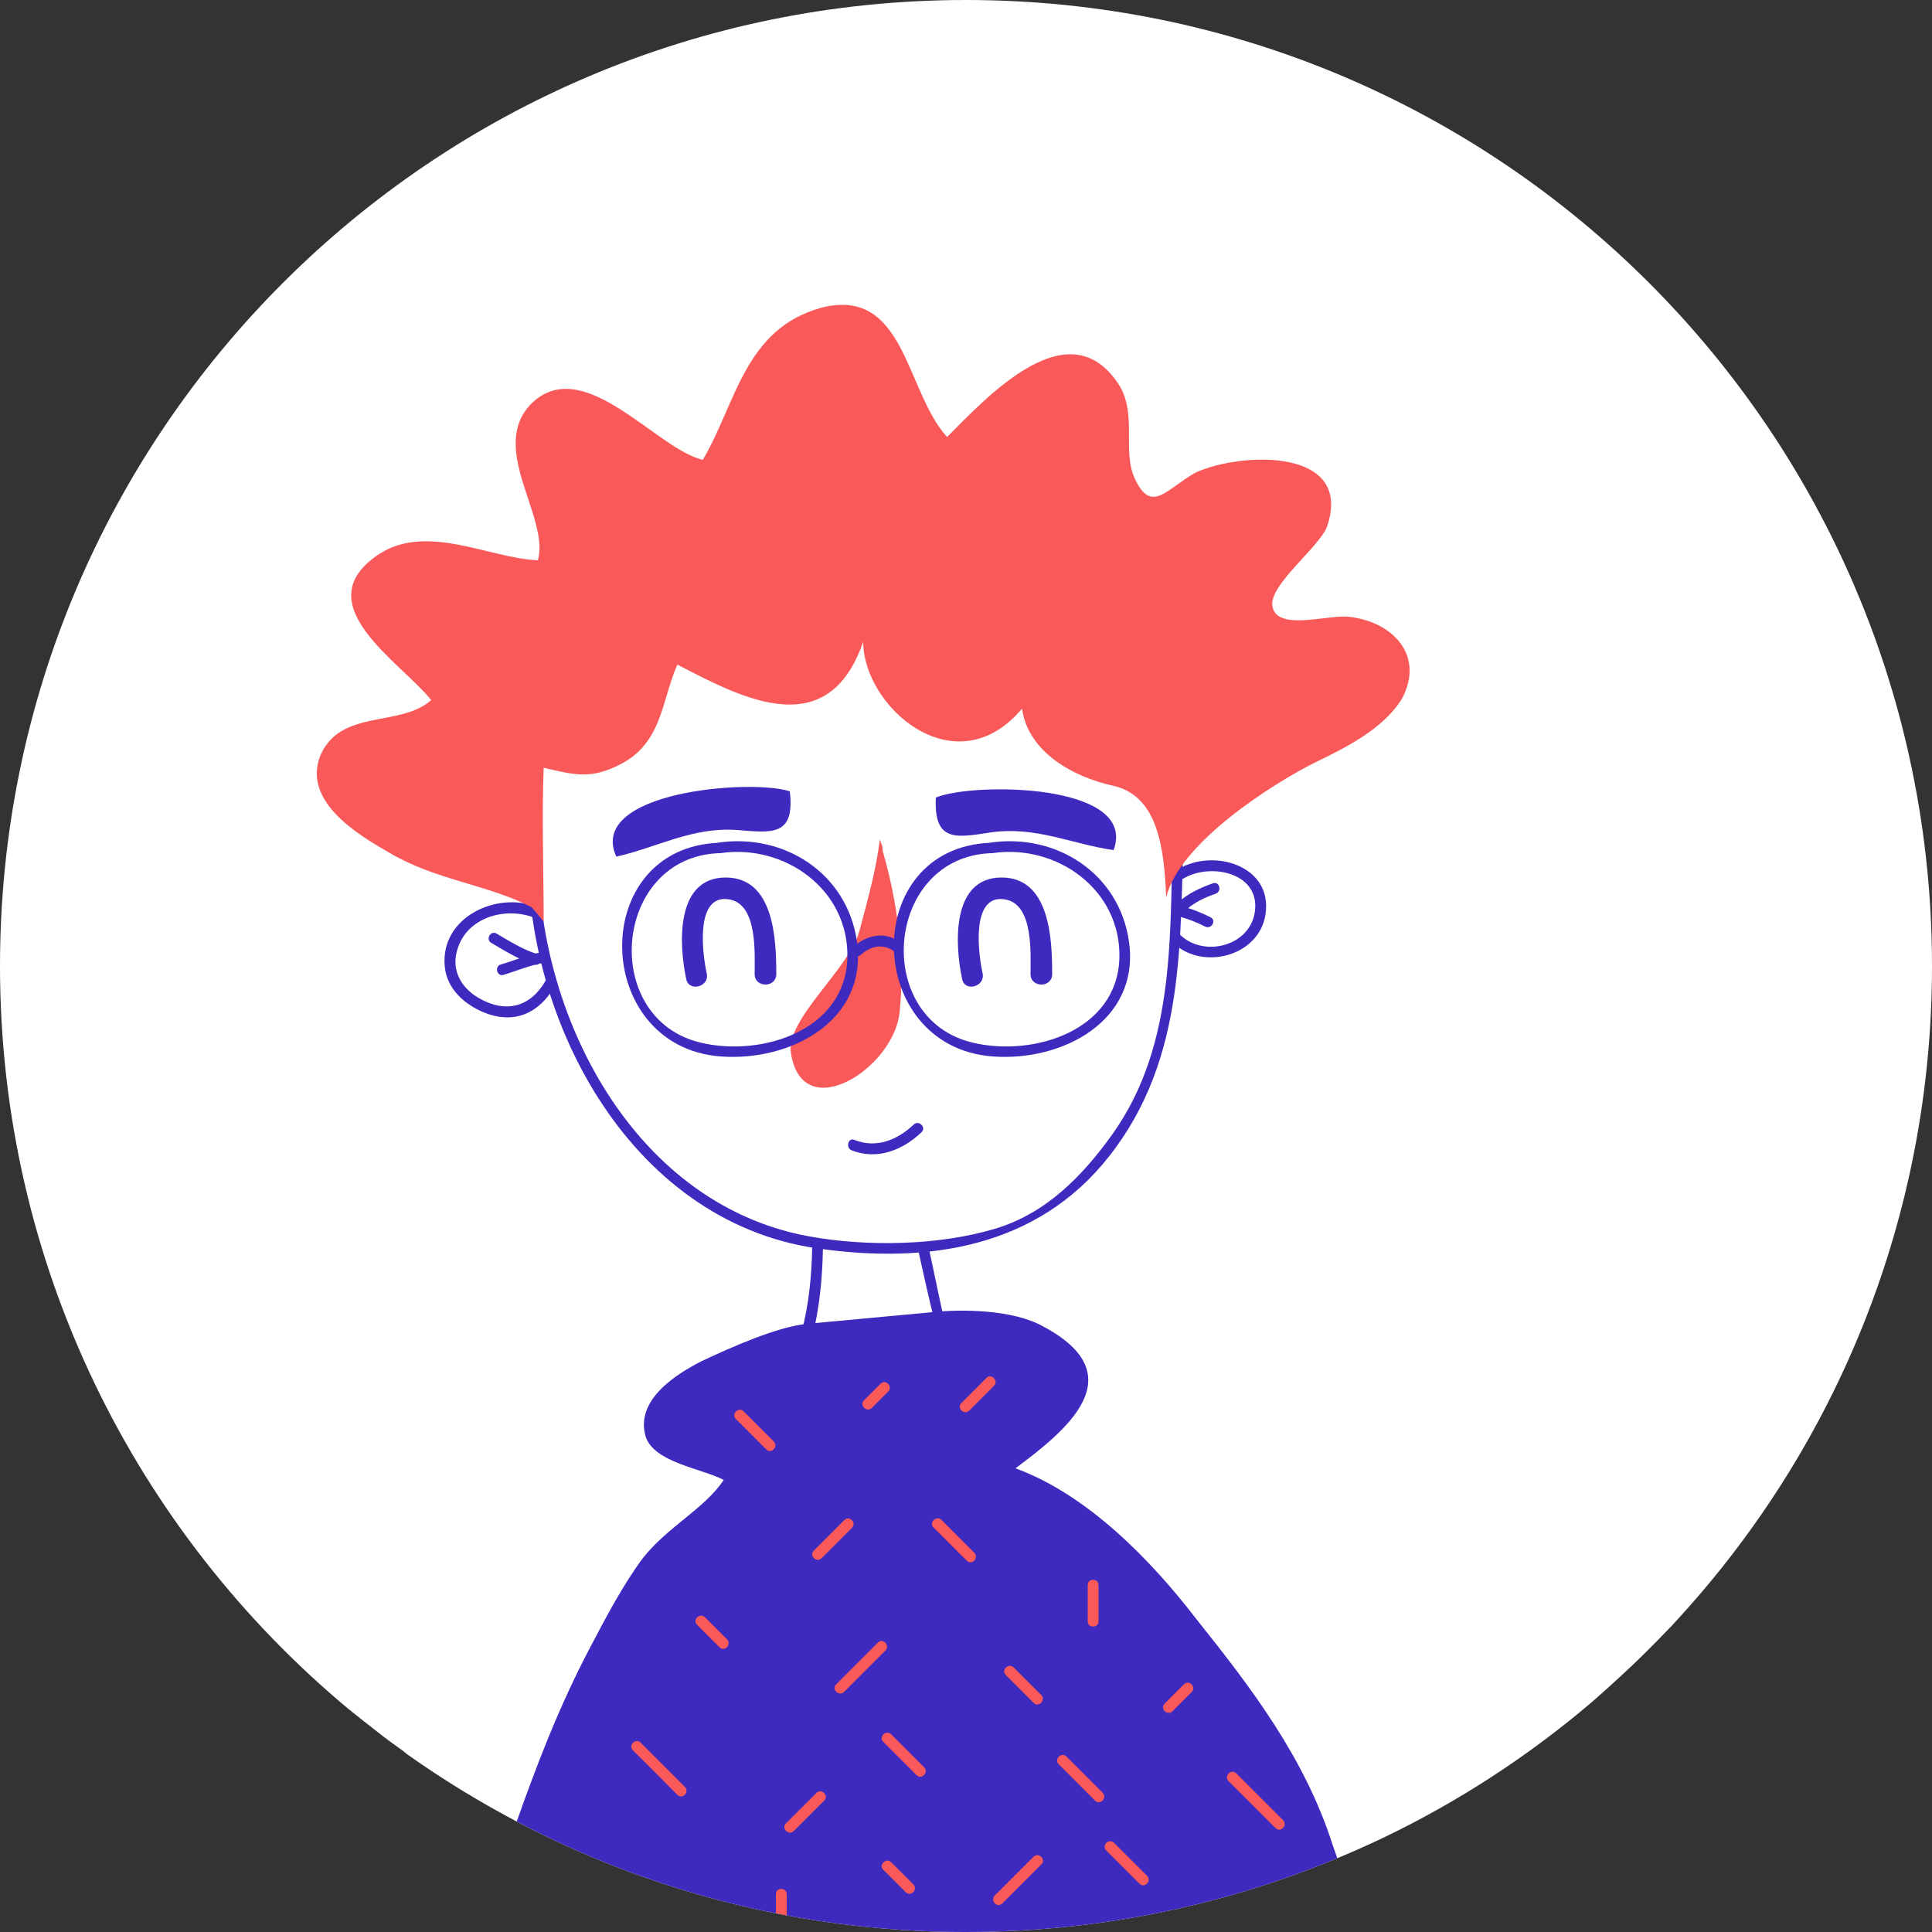 <?xml version="1.0" encoding="utf-8"?>
<!-- Generator: Adobe Illustrator 23.0.1, SVG Export Plug-In . SVG Version: 6.00 Build 0)  -->
<svg version="1.1" id="Layer_1" xmlns="http://www.w3.org/2000/svg" xmlns:xlink="http://www.w3.org/1999/xlink" x="0px" y="0px"
	 viewBox="0 0 500 500" style="enable-background:new 0 0 500 500;" xml:space="preserve">
<rect x="0" y="0" width="500" height="500" fill="#333333" stroke="none"/>
<style type="text/css">
	.st0{fill:#FFFFFF;}
	.st1{clip-path:url(#SVGID_2_);}
	.st2{fill:#3E2ABE;}
	.st3{fill:#F95959;}
</style>
<g>
	<path class="st0" d="M500,250c0,64.9-24.7,124-65.3,168.5c-0.7,0.8-1.4,1.5-2,2.2c-0.2,0.2-0.4,0.4-0.6,0.6
		c-4.2,4.4-8.5,8.7-13,12.8c-2.3,2.1-4.6,4.2-6.9,6.2c-16.4,14-34.6,25.9-54.2,35.3C325.3,491.2,288.7,500,250,500
		c-29.5,0-57.9-5.1-84.2-14.5c-21.6-7.7-41.9-18.4-60.3-31.4c-0.2-0.1-0.4-0.3-0.5-0.4c-0.2-0.2-0.4-0.3-0.6-0.5
		c-2.2-1.6-4.5-3.2-6.6-4.9c-2.6-2-5.1-4-7.6-6C35.1,396.4,0,327.3,0,250C0,111.9,111.9,0,250,0S500,111.9,500,250z"/>
	<g>
		<g>
			<defs>
				<path id="SVGID_1_" d="M500,250c0,64.9-24.7,124-65.3,168.5c-0.7,0.8-1.4,1.5-2,2.2c-0.2,0.2-0.4,0.4-0.6,0.6
					c-4.2,4.4-8.5,8.7-13,12.8c-2.3,2.1-4.6,4.2-6.9,6.2c-16.4,14-34.6,25.9-54.2,35.3C325.3,491.2,288.7,500,250,500
					c-29.5,0-57.9-5.1-84.2-14.5c-21.6-7.7-41.9-18.4-60.3-31.4c-0.2-0.1-0.4-0.3-0.5-0.4c-0.2-0.2-0.4-0.3-0.6-0.5
					c-2.2-1.6-4.5-3.2-6.6-4.9c-2.6-2-5.1-4-7.6-6C35.1,396.4,0,327.3,0,250C0,111.9,111.9,0,250,0S500,111.9,500,250z"/>
			</defs>
			<clipPath id="SVGID_2_">
				<use xlink:href="#SVGID_1_"  style="overflow:visible;"/>
			</clipPath>
			<g class="st1">
				<g>
					<path class="st2" d="M136.7,216.4c-2,45.9,25.6,99.6,74.9,106.7c28.7,4.1,56.9-0.3,75.4-23.8c20.2-25.6,18.3-56.4,19.4-87.2
						c0.1-1.8-2.7-1.8-2.8,0c-1,28,1.3,57.8-15.9,81.7c-7.7,10.7-17.1,20.3-30.2,24.2c-14.7,4.4-33.4,4.7-48.5,1.9
						c-46.3-8.7-71.5-59.9-69.6-103.5C139.6,214.6,136.8,214.6,136.7,216.4L136.7,216.4z"/>
				</g>
				<g>
					<path class="st2" d="M139,234.7c-10.5-4.1-25.1,2.7-23.9,15.4c0.5,5.7,5,9.8,10.1,11.9c7.8,3.2,14.3,0.3,18.4-6.8
						c0.9-1.5-1.5-2.9-2.4-1.4c-3.9,6.8-10.2,8.5-17.1,4.6c-4.1-2.3-6.9-6.3-6.1-11.1c1.6-9.5,12.2-12.9,20.3-9.8
						C139.9,238,140.7,235.3,139,234.7L139,234.7z"/>
				</g>
				<g>
					<path class="st2" d="M140.4,246.4c-3.7,0.6-7.2,2.2-10.8,3.2c-1.7,0.5-1,3.2,0.7,2.7c3.6-1.1,7.1-2.6,10.8-3.2
						C142.9,248.8,142.2,246.1,140.4,246.4L140.4,246.4z"/>
				</g>
				<g>
					<path class="st2" d="M139,246.9c-3.8-1.2-7.1-3.3-10.5-5.3c-1.5-0.9-2.9,1.5-1.4,2.4c3.6,2.1,7.1,4.3,11.1,5.6
						C140,250.2,140.7,247.5,139,246.9L139,246.9z"/>
				</g>
				<g>
					<path class="st2" d="M303.5,243.9c7.5,7.4,22.3,3.7,24-7.2c2-12.7-13.5-17.3-22.7-11.7c-1.5,0.9-0.1,3.3,1.4,2.4
						c7.1-4.3,20.3-1.5,18.5,8.9c-1.5,8.7-13.3,11.5-19.3,5.6C304.2,240.6,302.3,242.6,303.5,243.9L303.5,243.9z"/>
				</g>
				<g>
					<path class="st2" d="M306.6,235.8c2.3-2.2,5.1-3.5,8-4.5c1.7-0.6,1-3.3-0.7-2.7c-3.4,1.2-6.6,2.7-9.3,5.2
						C303.3,235,305.3,237,306.6,235.8L306.6,235.8z"/>
				</g>
				<g>
					<path class="st2" d="M305.2,237.2c2.3,0.6,4.5,1.5,6.7,2.6c1.6,0.8,3-1.6,1.4-2.4c-2.4-1.2-4.8-2.2-7.4-2.8
						C304.2,234.1,303.5,236.7,305.2,237.2L305.2,237.2z"/>
				</g>
				<path class="st3" d="M137.6,234.8c-11.3-5.9-24.9-7-36.8-14.1c-8.6-4.9-22.7-13.5-17.8-25.4c5.4-11.9,20.5-7,28.6-14.1
					c-7.6-9.7-33-24.9-13.5-37.8c12.4-8.1,28.6,1.1,41.1,1.6c3.2-11.3-13.5-29.7-1.1-41.1c13.5-11.9,31.9,12.4,43.8,15.1
					c8.6-14.6,10.8-34,30.8-39.4c21.6-5.4,21.6,21.6,32.4,33.5c10.3-10.3,31.9-34,44.8-13c4.3,7.6,0.5,16.7,3.8,23.8
					c4.3,9.2,8.1,2.7,15.7-1.6c11.9-5.4,41.1-6.5,34,14.1c-2.2,5.4-15.1,15.1-14.1,20.5c1.1,6.5,14.1,2.2,19.5,2.7
					c11.3,1.1,20,9.7,14.1,21.1c-4.9,8.1-15.1,13-22.7,16.7c-10.8,5.4-35.1,20.8-38.4,34.9c-0.5-13-2.2-26.2-13.5-28.9
					c-10.3-2.2-22.2-8.6-23.8-20c-17.3,20.5-41.1-0.5-41.1-17.3c-9.2,26.5-31.3,14.6-48.1,5.9c-4.3,9.7-3.8,21.1-16.2,26.5
					c-7,3.2-11.3,1.8-18.4,0.2c-0.5,11.9,0,27.9,0,39.8"/>
				<path class="st3" d="M227.7,217.3c-1,8-3.1,15.4-5.2,23.3c-2.4,10-19.3,23.1-17.8,32c3,18.9,26.5,4,28.1-10.5
					c1.5-14.1-0.6-29-4.4-42C228.5,219,228.1,218.4,227.7,217.3"/>
				<path class="st2" d="M242.2,206.4c-0.6,11.9,5.6,10.3,14.4,9c11.6-1.6,20.9,3.1,31.6,4.6C294.6,202.6,251.8,202.4,242.2,206.4"
					/>
				<path class="st2" d="M204.4,204.8c1.4,11.8-4.8,10.7-13.7,10c-11.6-0.8-20.6,4.5-31.2,6.9C151.8,204.8,194.5,201.5,204.4,204.8"
					/>
				<g>
					<path class="st2" d="M182.9,251.9c-1.1-4.9-3.2-20.9,6-19.1c7.2,1.4,6.4,14,6.4,19.3c0,3.6,5.6,3.6,5.6,0c0-9.1-0.6-25-13.1-25
						c-13.1,0-12.1,17.5-10.2,26.3C178.3,256.8,183.7,255.4,182.9,251.9L182.9,251.9z"/>
				</g>
				<g>
					<path class="st2" d="M254.3,251.9c-1.1-4.9-3.2-20.9,6-19.1c7.2,1.4,6.4,14,6.4,19.3c0,3.6,5.6,3.6,5.6,0c0-9.1-0.6-25-13.1-25
						c-13.1,0-12.1,17.5-10.2,26.3C249.7,256.8,255,255.4,254.3,251.9L254.3,251.9z"/>
				</g>
				<g>
					<path class="st2" d="M220.4,297.7c6.6,2.6,13.2,0,18.1-4.7c1.3-1.2-0.7-3.2-2-2c-4.2,4-9.7,6.3-15.4,4
						C219.5,294.3,218.8,297.1,220.4,297.7L220.4,297.7z"/>
				</g>
				<g>
					<path class="st2" d="M186.1,218.1c-34.1,1.3-32.9,52.7,0.3,55.3c17.9,1.4,38.2-9,35.4-29.6c-2.5-17.9-19-28.3-36.1-25.7
						c-1.8,0.3-1,2.9,0.7,2.7c16.6-2.5,33.4,9.4,32.9,27.2c-0.6,18.7-22.1,25.5-37.7,21.9c-26.5-6-23-48.1,4.5-49.1
						C187.9,220.8,187.9,218,186.1,218.1L186.1,218.1z"/>
				</g>
				<g>
					<path class="st2" d="M256.4,218.1c-34.1,1.3-32.9,52.7,0.4,55.3c17.9,1.4,38.2-9,35.4-29.6c-2.5-17.9-19-28.3-36.1-25.7
						c-1.8,0.3-1,2.9,0.7,2.7c16.6-2.5,33.4,9.4,32.9,27.2c-0.6,18.7-22.1,25.5-37.7,21.9c-26.5-6-23-48.1,4.5-49.1
						C258.2,220.8,258.2,218,256.4,218.1L256.4,218.1z"/>
				</g>
				<g>
					<path class="st2" d="M222.8,247.1c2.5-2.3,5.7-3,8.6-0.9c1.4,1.1,2.8-1.3,1.4-2.4c-3.8-2.9-8.6-1.8-12,1.3
						C219.6,246.4,221.5,248.3,222.8,247.1L222.8,247.1z"/>
				</g>
				<g>
					<path class="st2" d="M210.2,322.3c-0.2,15.4-3,29.5-11.7,42.5c-0.4,0.6-0.1,1.5,0.5,1.9c15.6,9,36.2,6,52.4,0.2
						c0.9-0.3,1.2-1.2,0.8-2c-6.4-13.1-8.6-27.2-11.7-41.3c-0.4-1.7-3.1-1-2.7,0.7c2.6,11.9,5.3,23.5,8.9,35.1
						c0.9,2.9,2.4,3.9,0.4,6c-1.1,1.2-4.8,1.4-6.5,1.8c-6,1.4-12.3,2.2-18.5,2.2c-4.9,0-13.1,0.2-17.3-2.9c-3.4-2.5-2-2.4-0.4-5.9
						c0.9-2.1,2.1-4.1,3-6.2c4.2-10.2,5.4-21.1,5.6-32.1C213,320.5,210.2,320.5,210.2,322.3L210.2,322.3z"/>
				</g>
				<path class="st2" d="M208.9,342.6c-7.9,0.8-19.5,6-27.4,9.7c-5.8,3-17.3,9.7-14.4,19.5c2.2,6.7,14.4,8.2,20.2,11.2
					c-5,7.5-14.4,12-20.9,20.2c-5,6.7-9.4,15-13.7,23.2c-7.9,15-13.7,30-19.5,46.5c-2.2,6-7.9,15.7-6.5,22.5
					c2.2,9.7,15.9,13.5,25.2,18c20.9,9.7,36.8,20.2,60.5,22.5c36,3,79.2-4.5,110.2-24.7c5.8-3.7,15.1-7.5,20.9-12.7
					c7.2-6.7,5-10.5,1.4-21c-7.2-22.5-20.9-40.5-35.3-58.5c-11.5-15-28.1-32.2-46.8-39c13-9.7,31-24,7.2-36.7
					c-7.9-4.5-21.6-4.5-28.8-3.7"/>
				<g>
					<path class="st3" d="M180.4,420.5c1.9,1.9,3.9,3.9,5.8,5.8c1.3,1.3,3.2-0.7,2-2c-1.9-1.9-3.9-3.9-5.8-5.8
						C181,417.3,179.1,419.3,180.4,420.5L180.4,420.5z"/>
				</g>
				<g>
					<path class="st3" d="M218.5,393.4c-2.6,2.6-5.3,5.3-7.9,7.9c-1.3,1.3,0.7,3.2,2,2c2.6-2.6,5.3-5.3,7.9-7.9
						C221.8,394.1,219.8,392.1,218.5,393.4L218.5,393.4z"/>
				</g>
				<g>
					<path class="st3" d="M190.4,367.2c2.6,2.6,5.3,5.3,7.9,7.9c1.3,1.3,3.2-0.7,2-2c-2.6-2.6-5.3-5.3-7.9-7.9
						C191.1,364,189.2,366,190.4,367.2L190.4,367.2z"/>
				</g>
				<g>
					<path class="st3" d="M227.9,358.1c-1.4,1.4-2.9,2.9-4.3,4.3c-1.3,1.3,0.7,3.2,2,2c1.4-1.4,2.9-2.9,4.3-4.3
						C231.1,358.8,229.2,356.8,227.9,358.1L227.9,358.1z"/>
				</g>
				<g>
					<path class="st3" d="M255.3,356.6c-2.2,2.2-4.3,4.3-6.5,6.5c-1.3,1.3,0.7,3.2,2,2c2.2-2.2,4.3-4.3,6.5-6.5
						C258.5,357.3,256.5,355.3,255.3,356.6L255.3,356.6z"/>
				</g>
				<g>
					<path class="st3" d="M241.6,395.3c2.9,2.9,5.8,5.8,8.6,8.6c1.3,1.3,3.2-0.7,2-2c-2.9-2.9-5.8-5.8-8.6-8.6
						C242.3,392.1,240.3,394.1,241.6,395.3L241.6,395.3z"/>
				</g>
				<g>
					<path class="st3" d="M227.2,425.1c-3.6,3.6-7.2,7.2-10.8,10.8c-1.3,1.3,0.7,3.2,2,2c3.6-3.6,7.2-7.2,10.8-10.8
						C230.4,425.8,228.4,423.8,227.2,425.1L227.2,425.1z"/>
				</g>
				<g>
					<path class="st3" d="M260.3,433.5c2.4,2.4,4.8,4.8,7.2,7.2c1.3,1.3,3.2-0.7,2-2c-2.4-2.4-4.8-4.8-7.2-7.2
						C261,430.3,259,432.2,260.3,433.5L260.3,433.5z"/>
				</g>
				<g>
					<path class="st3" d="M281.5,410.2c0,3.1,0,6.2,0,9.4c0,1.8,2.8,1.8,2.8,0c0-3.1,0-6.2,0-9.4
						C284.3,408.4,281.5,408.4,281.5,410.2L281.5,410.2z"/>
				</g>
				<g>
					<path class="st3" d="M163.8,453c3.9,3.8,7.7,7.7,11.5,11.5c1.3,1.3,3.2-0.7,2-2c-3.9-3.9-7.7-7.7-11.5-11.5
						C164.5,449.7,162.5,451.7,163.8,453L163.8,453z"/>
				</g>
				<g>
					<path class="st3" d="M211.3,464c-2.6,2.6-5.3,5.3-7.9,7.9c-1.3,1.3,0.7,3.2,2,2c2.6-2.6,5.3-5.3,7.9-7.9
						C214.6,464.7,212.6,462.7,211.3,464L211.3,464z"/>
				</g>
				<g>
					<path class="st3" d="M228.6,450.8c2.9,2.9,5.8,5.8,8.6,8.6c1.3,1.3,3.2-0.7,2-2c-2.9-2.9-5.8-5.8-8.6-8.6
						C229.3,447.6,227.3,449.5,228.6,450.8L228.6,450.8z"/>
				</g>
				<g>
					<path class="st3" d="M259.4,492.6c3.4-3.4,6.7-6.7,10.1-10.1c1.3-1.3-0.7-3.2-2-2c-3.4,3.4-6.7,6.7-10.1,10.1
						C256.2,491.9,258.1,493.9,259.4,492.6L259.4,492.6z"/>
				</g>
				<g>
					<path class="st3" d="M274,456.6c3.1,3.1,6.2,6.2,9.4,9.4c1.3,1.3,3.2-0.7,2-2c-3.1-3.1-6.2-6.2-9.4-9.4
						C274.7,453.3,272.7,455.3,274,456.6L274,456.6z"/>
				</g>
				<g>
					<path class="st3" d="M306.4,435.9c-1.7,1.7-3.4,3.4-5,5c-1.3,1.3,0.7,3.2,2,2c1.7-1.7,3.4-3.4,5-5
						C309.7,436.6,307.7,434.6,306.4,435.9L306.4,435.9z"/>
				</g>
				<g>
					<path class="st3" d="M147.9,483.9c3.9,3.9,7.7,7.7,11.5,11.5c1.3,1.3,3.2-0.7,2-2c-3.9-3.8-7.7-7.7-11.5-11.5
						C148.6,480.7,146.7,482.7,147.9,483.9L147.9,483.9z"/>
				</g>
				<g>
					<path class="st3" d="M183,509.9c2.4-2.4,4.8-4.8,7.2-7.2c1.3-1.3-0.7-3.2-2-2c-2.4,2.4-4.8,4.8-7.2,7.2
						C179.8,509.2,181.8,511.1,183,509.9L183,509.9z"/>
				</g>
				<g>
					<path class="st3" d="M200.8,490.2c0,5,0,10.1,0,15.1c0,1.8,2.8,1.8,2.8,0c0-5,0-10.1,0-15.1
						C203.6,488.4,200.8,488.4,200.8,490.2L200.8,490.2z"/>
				</g>
				<g>
					<path class="st3" d="M224.8,525c2.9-2.9,5.8-5.8,8.6-8.6c1.3-1.3-0.7-3.2-2-2c-2.9,2.9-5.8,5.8-8.6,8.6
						C221.6,524.3,223.6,526.3,224.8,525L224.8,525z"/>
				</g>
				<g>
					<path class="st3" d="M228.6,483.9c1.9,1.9,3.9,3.9,5.8,5.8c1.3,1.3,3.2-0.7,2-2c-1.9-1.9-3.9-3.9-5.8-5.8
						C229.3,480.7,227.3,482.7,228.6,483.9L228.6,483.9z"/>
				</g>
				<g>
					<path class="st3" d="M269.5,517.8c2.6-2.6,5.3-5.3,7.9-7.9c1.3-1.3-0.7-3.2-2-2c-2.6,2.6-5.3,5.3-7.9,7.9
						C266.2,517.1,268.2,519.1,269.5,517.8L269.5,517.8z"/>
				</g>
				<g>
					<path class="st3" d="M286.3,478.9c2.9,2.9,5.8,5.8,8.6,8.6c1.3,1.3,3.2-0.7,2-2c-2.9-2.9-5.8-5.8-8.6-8.6
						C286.9,475.7,285,477.6,286.3,478.9L286.3,478.9z"/>
				</g>
				<g>
					<path class="st3" d="M312.7,502c1.7-1.7,3.4-3.4,5-5c1.3-1.3-0.7-3.2-2-2c-1.7,1.7-3.4,3.4-5,5
						C309.5,501.2,311.5,503.2,312.7,502L312.7,502z"/>
				</g>
				<g>
					<path class="st3" d="M317.9,460.9c4.1,4.1,8.2,8.2,12.2,12.2c1.3,1.3,3.2-0.7,2-2c-4.1-4.1-8.2-8.2-12.2-12.2
						C318.7,457.7,316.7,459.6,317.9,460.9L317.9,460.9z"/>
				</g>
			</g>
		</g>
	</g>
</g>
</svg>

